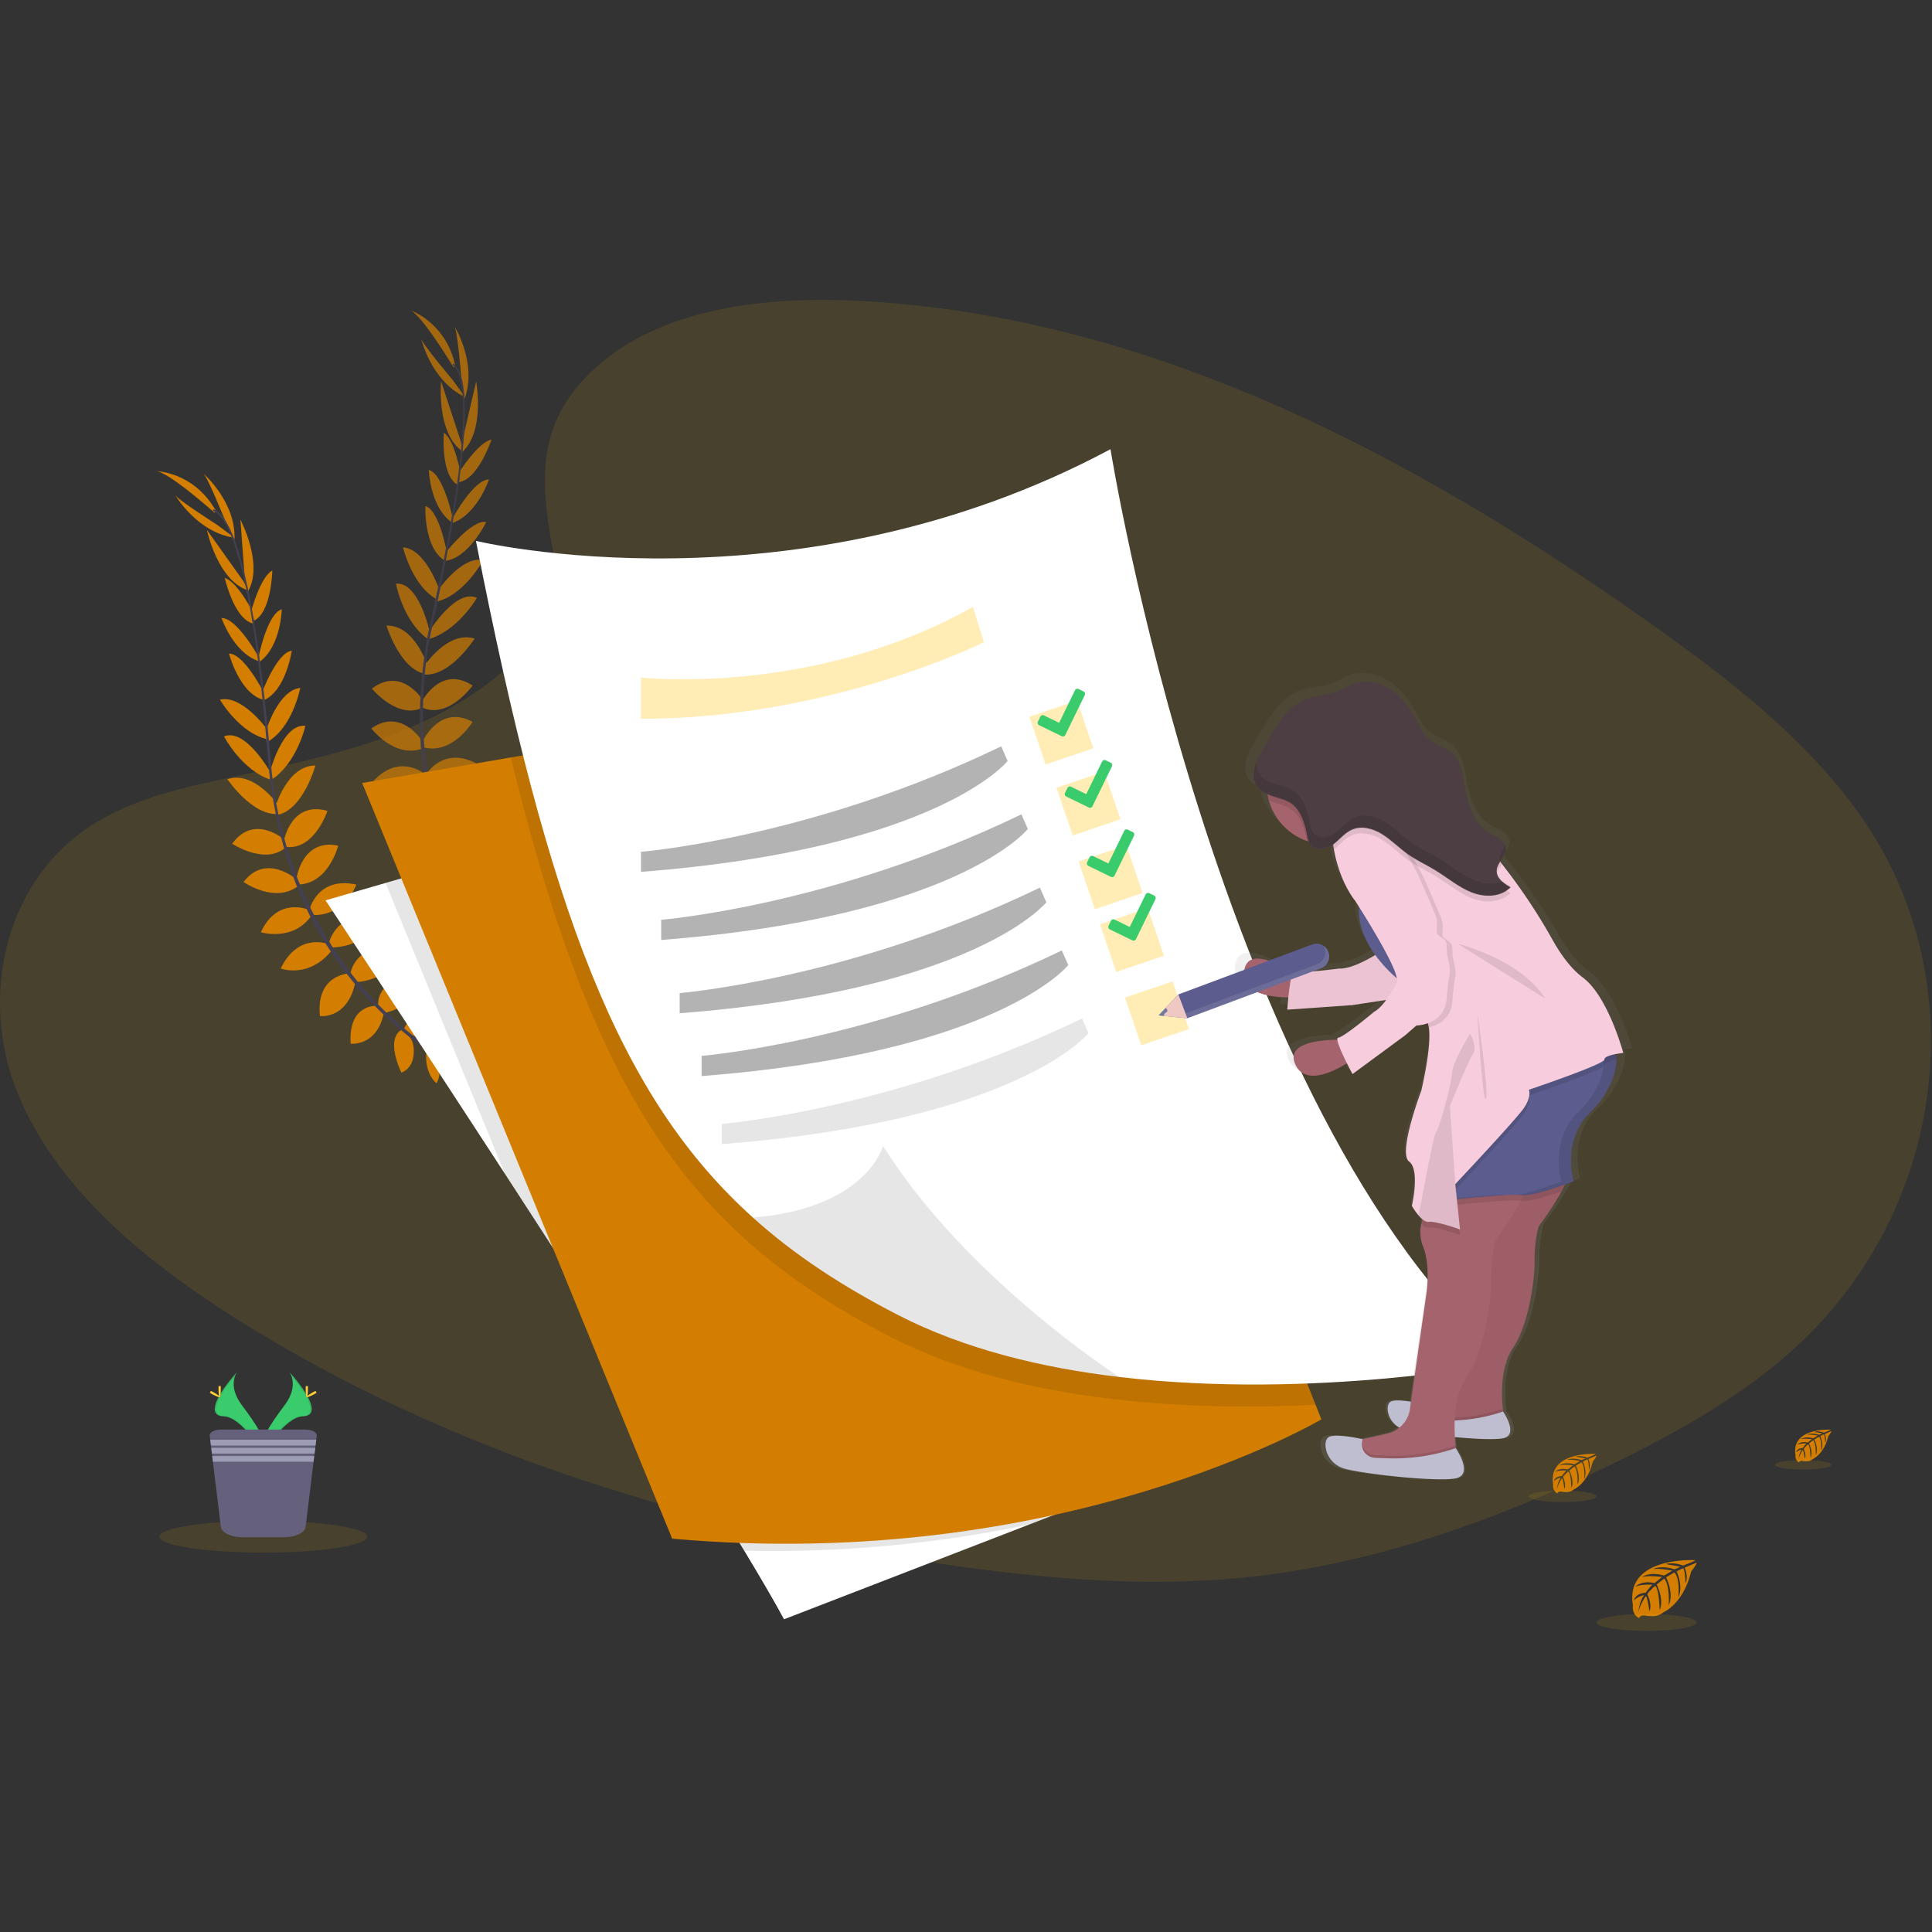 <?xml version="1.0" encoding="UTF-8" standalone="no"?>
<svg
   xmlns:dc="http://purl.org/dc/elements/1.1/"
   xmlns:cc="http://creativecommons.org/ns#"
   xmlns:rdf="http://www.w3.org/1999/02/22-rdf-syntax-ns#"
   xmlns:svg="http://www.w3.org/2000/svg"
   xmlns="http://www.w3.org/2000/svg"
   xmlns:sodipodi="http://sodipodi.sourceforge.net/DTD/sodipodi-0.dtd"
   xmlns:inkscape="http://www.inkscape.org/namespaces/inkscape"
   width="1e3"
   height="1e3"
   data-name="Layer 1"
   version="1.1"
   viewBox="0 0 1e3 1e3"
   id="svg333"
   sodipodi:docname="1.svg"
   inkscape:version="0.92.4 (5da689c313, 2019-01-14)">
  <rect x="0" y="0" width="1e3" height="1e3" fill="#333333" stroke="none"/>
  <sodipodi:namedview
     pagecolor="#ffffff"
     bordercolor="#666666"
     borderopacity="1"
     objecttolerance="10"
     gridtolerance="10"
     guidetolerance="10"
     inkscape:pageopacity="0"
     inkscape:pageshadow="2"
     inkscape:window-width="1366"
     inkscape:window-height="705"
     id="namedview335"
     showgrid="false"
     inkscape:zoom="0.472"
     inkscape:cx="502.22586"
     inkscape:cy="586.1222"
     inkscape:window-x="-8"
     inkscape:window-y="-8"
     inkscape:window-maximized="1"
     inkscape:current-layer="svg333" />
  <defs
     id="defs9">
    <linearGradient
       id="a0337754-c09d-4430-960e-4dcfef50d642"
       x1="880.14"
       x2="880.14"
       y1="757.49"
       y2="274.88"
       gradientTransform="translate(-22.3 151.76)"
       gradientUnits="userSpaceOnUse">
      <stop
         stop-color="gray"
         stop-opacity=".25"
         offset="0"
         id="stop2" />
      <stop
         stop-color="gray"
         stop-opacity=".12"
         offset=".54"
         id="stop4" />
      <stop
         stop-color="gray"
         stop-opacity=".1"
         offset="1"
         id="stop6" />
    </linearGradient>
  </defs>
  <title
     id="title11">to do list</title>
  <g
     transform="matrix(.865 0 0 .865 .003 -20.808)"
     id="g331">
    <g
       id="g81"
       fill="#ffc107">
      <path
         d="m356.76 243.76c39.2-35.31 100.74-42.5 156.75-39.69 175.93 8.83 334.74 94.59 472.11 191.6 49.73 35.12 98.69 73 131 121.33 65.72 98.45 46.22 234.84-45.15 315.94-31.09 27.6-68.78 48.75-107.47 67.51-68.79 33.34-143 60.1-221.09 67.72-55.68 5.43-112 1-167.4-6.56-154.65-21.18-306.45-68-433.69-148.14-55.83-35.14-108.43-78.83-131.43-135.71s-8.28-128.89 48.7-162.54c23.57-13.92 51.74-20.2 79.33-26.11 40.61-8.68 81.86-17.25 118.51-34.91 37.85-18.24 82.66-53.52 75.17-93.9-8.04-43.29-14.49-81.34 24.66-116.54z"
         id="path13"
         opacity=".1" />
      <path
         d="m256.7 651.33s10.37-7.43 21.1-2.84c0 0-3 6.38-16.37 6.3z"
         id="path15" />
      <path
         d="m255.41 651.76s-2.77 12.45 5.67 20.53c0 0 4.68-5.27-0.64-17.53z"
         id="path17"
         style="fill:#d37e01;fill-opacity:1" />
      <path
         d="m241.7 640.43s0.38-10.51 24.18-7.94c0 0 0.37 6.76-7.81 10.28s-12.1 0.99-16.37-2.34z"
         id="path19"
         style="fill:#d37e01;fill-opacity:1" />
      <path
         d="m240.23 640.41s-9.89 3.6-0.11 25.46c0 0 6.54-1.73 7.37-10.6s-2.79-11.8-7.26-14.86z"
         id="path21"
         style="fill:#d37e01;fill-opacity:1" />
      <path
         d="m226.26 626.06s-2-17.2 22.24-16.36c0 0 2.31 15.55-17.81 20.34z"
         id="path23"
         style="fill:#d37e01;fill-opacity:1" />
      <path
         d="m209.53 607.2s2.57-19.67 27-14.78c0 0 0.74 16.9-22.84 19.29z"
         id="path25"
         style="fill:#d37e01;fill-opacity:1" />
      <path
         d="m197.08 587.51s4.82-19.29 29-14.47c0 0-5 17.35-27.27 17.93z"
         id="path27"
         style="fill:#d37e01;fill-opacity:1" />
      <path
         d="m185.23 568.28s4.67-20 28-14.92c0 0-7 19.07-26.37 18.23z"
         id="path29"
         style="fill:#d37e01;fill-opacity:1" />
      <path
         d="m177.36 549.88s3.25-24.33 25-19.81c0 0-5.42 22.23-23.3 23.26z"
         id="path31"
         style="fill:#d37e01;fill-opacity:1" />
      <path
         d="m169.79 527.57s4.07-24.55 26.15-18.3c0 0-7.68 23.35-24.5 21.61z"
         id="path33"
         style="fill:#d37e01;fill-opacity:1" />
      <path
         d="m164.83 506.76s7-24.66 23.92-24.65c0 0-7.15 26-22.32 29.48z"
         id="path35"
         style="fill:#d37e01;fill-opacity:1" />
      <path
         d="m161.41 486.34s7.53-29.66 21.35-27.92c0 0-5.13 22.64-20.69 32.47z"
         id="path37"
         style="fill:#d37e01;fill-opacity:1" />
      <path
         d="m158.98 461.92s7.17-24.74 20.69-26.24c0 0-4.6 24.25-20.15 32.58z"
         id="path39"
         style="fill:#d37e01;fill-opacity:1" />
      <path
         d="m156.46 439.2s9.18-24.85 18.12-25.75c0 0-3.47 24.25-17.07 29.73z"
         id="path41"
         style="fill:#d37e01;fill-opacity:1" />
      <path
         d="m154.53 418.02s5.2-26.81 14.06-29.35c0 0-0.39 21.77-13.09 31.3z"
         id="path43"
         style="fill:#d37e01;fill-opacity:1" />
      <path
         d="m150.1 390.38s5.73-21.42 12.85-24.93c0 0-0.48 25-11 30z"
         id="path45"
         style="fill:#d37e01;fill-opacity:1" />
      <path
         d="m146.6 372.24-2.75-37.28s14.6 27.66 4 43.83z"
         id="path47"
         style="fill:#d37e01;fill-opacity:1" />
      <path
         d="m134.7 335.54s-10.79-26.89-13.19-28.32c0 0 19.8 17 18.8 39.78z"
         id="path49"
         style="fill:#d37e01;fill-opacity:1" />
      <path
         d="m225.6 625.96s-17.25-1.59-15.8 22.63c0 0 15.6 1.93 19.89-18.31z"
         id="path51"
         style="fill:#d37e01;fill-opacity:1" />
      <path
         d="m208.7 606.58s-19.82 0.69-17.26 25.44c0 0 16.75 2.34 21.36-20.91z"
         id="path53"
         style="fill:#d37e01;fill-opacity:1" />
      <path
         d="m196.95 589.13s-18.32-7.75-29 14.47c0 0 16.89 6.39 30.72-11z"
         id="path55"
         style="fill:#d37e01;fill-opacity:1" />
      <path
         d="m184.83 568.48s-18.76-8.28-28.77 13.42c0 0 19.45 5.87 30.42-10.12z"
         id="path57"
         style="fill:#d37e01;fill-opacity:1" />
      <path
         d="m177.61 550.39s-18.38-16.26-31.87 1.42c0 0 18.65 13.24 32.83 2.32z"
         id="path59"
         style="fill:#d37e01;fill-opacity:1" />
      <path
         d="m170.77 526.95s-18.5-16.64-31.85 2c0 0 20.57 13.45 32.63 1.59z"
         id="path61"
         style="fill:#d37e01;fill-opacity:1" />
      <path
         d="m166.63 505.97s-14.57-21.1-30.57-15.66c0 0 15.14 22.36 30.61 20.75z"
         id="path63"
         style="fill:#d37e01;fill-opacity:1" />
      <path
         d="m161.82 486.19s-14.91-26.72-27.81-21.49c0 0 10.78 20.56 28.33 26.05z"
         id="path65"
         style="fill:#d37e01;fill-opacity:1" />
      <path
         d="m159.87 460.49s-15.06-20.9-28.29-17.77c0 0 12.47 21.3 29.91 23.93z"
         id="path67"
         style="fill:#d37e01;fill-opacity:1" />
      <path
         d="m157.95 438.66s-11.95-23.64-20.93-23.51c0 0 6.21 23.7 20.34 27.58z"
         id="path69"
         style="fill:#d37e01;fill-opacity:1" />
      <path
         d="m154.95 417.48s-13.2-23.9-22.42-23.6c0 0 7.08 20.6 22.09 25.76z"
         id="path71"
         style="fill:#d37e01;fill-opacity:1" />
      <path
         d="m152.12 391.76s-9.95-19.82-17.63-21.81c0 0 5.53 24.4 16.82 27.2z"
         id="path73"
         style="fill:#d37e01;fill-opacity:1" />
      <path
         d="m145.48 371.58-21.69-30.44s6.43 30.62 24.91 36.28z"
         id="path75"
         style="fill:#d37e01;fill-opacity:1" />
      <path
         d="m130.11 338.23s-24.41-15.53-25.41-18.16c0 0 13 22.58 35.66 25.78z"
         id="path77"
         style="fill:#d37e01;fill-opacity:1" />
      <path
         d="m128.4 330.89s-28.36-25.25-35.34-24.95c0 0 22.6 0.16 36 23.53z"
         id="path79"
         style="fill:#d37e01;fill-opacity:1" />
    </g>
    <g
       id="g89"
       fill="#444053">
      <path
         d="m152 395.76-1 0.17c-6.68-40.05-15.09-63.54-23.67-66.16l0.29-1c9.08 2.76 17.54 25.91 24.38 66.99z"
         id="path83" />
      <path
         d="m163.25 491.64-1.5 0.18c-0.46-3.74-0.86-7.58-1.17-11.4-2.71-33.25-6.11-63.75-9.91-86.57l0.83-1.11c3.81 22.86 7.87 54.26 10.59 87.56 0.31 3.8 0.7 7.61 1.16 11.34z"
         id="path85" />
      <path
         d="m285.53 669.41c-0.27-0.11-27.23-10.93-55.83-38.11a218.64 218.64 0 0 1-41.84-54.7c-13.71-25.41-22.68-56.95-26.47-87.77l1.6 0.68c8.5 69.18 41.92 115.42 68 140.27 28.32 26.94 55 37.65 55.25 37.75z"
         id="path87" />
    </g>
    <g
       transform="translate(0 203.52)"
       id="g167"
       opacity=".7">
      <g
         id="g157"
         fill="#ffc107">
        <path
           transform="translate(-22.3,-51.76)"
           d="m320.84 436.21s12.11-4 21 3.57c0 0-4.77 5.2-17.51 1.14z"
           id="path91" />
        <path
           transform="translate(-22.3,-51.76)"
           d="m319.48 436.23s-6.34 11.07-0.69 21.28c0 0 6-3.63 4.61-16.92z"
           id="path93" />
        <path
           transform="translate(-22.3,-51.76)"
           d="m309.75 421.34s3.5-9.92 25.45-0.39c0 0-1.65 6.57-10.52 7.49s-11.83-2.67-14.93-7.1z"
           id="path95" />
        <path
           transform="translate(-22.3,-51.76)"
           d="m308.36 420.89s-10.5 0.5-7.68 24.27c0 0 6.77 0.3 10.2-7.93s0.84-12.1-2.52-16.34z"
           id="path97" />
        <path
           transform="translate(-22.3,-51.76)"
           d="m299.3 403s3.19-17 26.09-9c0 0-2.41 15.53-23.05 14.12z"
           id="path99" />
        <path
           transform="translate(-22.3,-51.76)"
           d="m288.94 380s8.3-18 30.14-6.08c0 0-4.32 16.35-27.55 11.62z"
           id="path101" />
        <path
           transform="translate(-22.3,-51.76)"
           d="m282.9 357.55s10.35-17 32-5.19c0 0-10 15.06-31.37 9z"
           id="path103" />
        <path
           transform="translate(-22.3,-51.76)"
           d="m277.31 335.66s10.4-17.68 31.19-5.91c0 0-12.35 16.12-30.59 9.56z"
           id="path105"
           style="fill:#d37e01;fill-opacity:1" />
        <path
           transform="translate(-22.3,-51.76)"
           d="m275.27 315.75s10.34-22.26 29.78-11.46c0 0-11.79 19.6-29.16 15.27z"
           id="path107"
           style="fill:#d37e01;fill-opacity:1" />
        <path
           transform="translate(-22.3,-51.76)"
           d="m274.69 292.2s11.19-22.23 30.4-9.69c0 0-14.27 20-29.81 13.34z"
           id="path109"
           style="fill:#d37e01;fill-opacity:1" />
        <path
           d="m276.16 270.83s14-21.46 30.16-16.42c0 0-14.57 22.73-30.08 21.51z"
           id="path111"
           transform="translate(-22.3,-51.76)"
           style="fill:#d37e01;fill-opacity:1" />
        <path
           transform="translate(-22.3,-51.76)"
           d="m279 250.34s16-26.07 28.69-20.3c0 0-11.64 20.09-29.41 24.84z"
           id="path113"
           style="fill:#d37e01;fill-opacity:1" />
        <path
           transform="translate(-22.3,-51.76)"
           d="m283.89 226.31s14.22-21.49 27.56-18.9c0 0-11.6 21.79-28.92 25.11z"
           id="path115"
           style="fill:#d37e01;fill-opacity:1" />
        <path
           transform="translate(-22.3,-51.76)"
           d="m288.26 203.86s16.15-21 24.95-19.18c0 0-10.53 22.12-25.14 23.29z"
           id="path117"
           style="fill:#d37e01;fill-opacity:1" />
        <path
           transform="translate(-22.3,-51.76)"
           d="m292.71 183.07s12.94-24 22.16-23.84c0 0-6.86 20.67-21.81 26z"
           id="path119"
           style="fill:#d37e01;fill-opacity:1" />
        <path
           transform="translate(-22.3,-51.76)"
           d="m296.7 155.36s11.85-18.74 19.69-20c0 0-7.9 23.74-19.42 25.41z"
           id="path121"
           style="fill:#d37e01;fill-opacity:1" />
        <path
           transform="translate(-22.3,-51.76)"
           d="m298.76 137 8.47-36.42s5.71 30.75-9.23 43z"
           id="path123"
           style="fill:#d37e01;fill-opacity:1" />
        <path
           transform="translate(-22.3,-51.76)"
           d="m298.34 98.43s-2.31-28.88-4.17-31c0 0 13.86 22.08 6.12 43.58z"
           id="path125"
           style="fill:#d37e01;fill-opacity:1" />
        <path
           transform="translate(-22.3,-51.76)"
           d="m298.69 402.73s-16-6.64-21.81 16.92c0 0 14.31 6.48 24.43-11.57z"
           id="path127" />
        <path
           transform="translate(-22.3,-51.76)"
           d="m288.32 379.2s-19.13-5.23-24.05 19.16c0 0 15.3 7.22 26.62-13.61z"
           id="path129" />
        <path
           transform="translate(-22.3,-51.76)"
           d="m282.3 359.05s-15.18-12.85-32 5.19c0 0 14.22 11.13 32.61-1.38z"
           id="path131" />
        <path
           transform="translate(-22.3,-51.76)"
           d="m276.88 335.73s-15.46-13.48-31.46 4.25c0 0 16.82 11.4 32.05-0.6z"
           id="path133"
           style="fill:#d37e01;fill-opacity:1" />
        <path
           transform="translate(-22.3,-51.76)"
           d="m275.37 316.32s-12.72-21-30.86-8.14c0 0 13.87 18.2 30.66 12z"
           id="path135"
           style="fill:#d37e01;fill-opacity:1" />
        <path
           transform="translate(-22.3,-51.76)"
           d="m275.81 291.9s-12.72-21.39-31-7.55c0 0 15.64 19 30.67 11.23z"
           id="path137"
           style="fill:#d37e01;fill-opacity:1" />
        <path
           transform="translate(-22.3,-51.76)"
           d="m278.09 270.63s-7.63-24.47-24.52-24c0 0 7.8 25.86 23.05 28.92z"
           id="path139"
           style="fill:#d37e01;fill-opacity:1" />
        <path
           transform="translate(-22.3,-51.76)"
           d="m279.38 250.32s-6.28-29.95-20.15-28.79c0 0 4.18 22.84 19.3 33.31z"
           id="path141"
           style="fill:#d37e01;fill-opacity:1" />
        <path
           transform="translate(-22.3,-51.76)"
           d="m285.18 225.21s-8.16-24.44-21.73-25.39c0 0 5.57 24.05 21.44 31.75z"
           id="path143"
           style="fill:#d37e01;fill-opacity:1" />
        <path
           transform="translate(-22.3,-51.76)"
           d="m289.84 203.79s-4.38-26.12-13-28.67c0 0-1.11 24.47 11.22 32.39z"
           id="path145"
           style="fill:#d37e01;fill-opacity:1" />
        <path
           transform="translate(-22.3,-51.76)"
           d="m293.27 182.68s-5.49-26.75-14.38-29.2c0 0 0.63 21.77 13.43 31.16z"
           id="path147"
           style="fill:#d37e01;fill-opacity:1" />
        <path
           transform="translate(-22.3,-51.76)"
           d="m298.21 157.32s-3.6-21.88-10.34-26.07c0 0-2 24.94 8 31z"
           id="path149"
           style="fill:#d37e01;fill-opacity:1" />
        <path
           transform="translate(-22.3,-51.76)"
           d="m297.89 136-11.66-35.52s-3 31.14 13 42.05z"
           id="path151"
           style="fill:#d37e01;fill-opacity:1" />
        <path
           transform="translate(-22.3,-51.76)"
           d="m293.14 99.63s-18.73-22.11-18.87-24.9c0 0 5.73 25.43 26.37 35.22z"
           id="path153"
           style="fill:#d37e01;fill-opacity:1" />
        <path
           transform="translate(-22.3,-51.76)"
           d="m293.69 92.12s-19.57-32.55-26.32-34.35c0 0 21.52 6.89 27.32 33.16z"
           id="path155"
           style="fill:#d37e01;fill-opacity:1" />
      </g>
      <g
         id="g165"
         fill="#444053">
        <path
           transform="translate(-22.3,-51.76)"
           d="m279.13 256-1.49-0.27c0.68-3.71 1.44-7.49 2.28-11.24 7.31-32.55 13.14-62.67 16.29-85.59l1.13-0.82c-3.16 23-8.63 54.15-15.94 86.75-0.84 3.67-1.6 7.43-2.27 11.17z"
           id="path161" />
        <path
           transform="translate(-22.3,-51.76)"
           d="m343 462.05c-0.22-0.18-22.74-18.53-42-53a218.47 218.47 0 0 1-23.66-64.67c-5.53-28.34-4.72-61.12 0.84-91.67l1.32 1.12c-12.45 68.58 5.7 122.68 23.24 154.17 19 34.14 41.28 52.3 41.51 52.48z"
           id="path163" />
        <path
           transform="translate(-22.3,-51.76)"
           d="m296.93 161-1-0.14c5.53-40.21 4.5-65.15-2.92-70.2l0.57-0.83c7.87 5.37 9.02 29.98 3.35 71.17z"
           id="path159" />
      </g>
    </g>
    <g
       id="g181"
       fill="#ffc107">
      <path
         d="m1014.4 957.63s-42.28-2.55-37.29 27.08c0 0-1 5.23 3.75 7.61 0 0 0.08-2.2 4.34-1.45a19.36 19.36 0 0 0 4.59 0.22 9.62 9.62 0 0 0 5.62-2.32s11.88-4.91 16.5-24.33c0 0 3.42-4.24 3.29-5.33l-7.14 3s2.44 5.15 0.52 9.42c0 0-0.23-9.23-1.6-9-0.28 0.05-3.71 1.79-3.71 1.79s4.2 9 1 15.48c0 0 1.2-11.05-2.34-14.84l-5 2.94s4.9 9.26 1.58 16.81c0 0 0.85-11.59-2.64-16.1l-4.55 3.55s4.61 9.13 1.8 15.39c0 0-0.37-13.49-2.78-14.51 0 0-4 3.51-4.59 5 0 0 3.15 6.62 1.2 10.12 0 0-1.2-9-2.19-9 0 0-4 5.95-4.38 10 0 0 0.17-6.07 3.42-10.6a11.89 11.89 0 0 0-6.07 3.14s0.62-4.21 7-4.58c0 0 3.28-4.51 4.16-4.79 0 0-6.41-0.53-10.29 1.19 0 0 3.42-4 11.46-2.17l4.49-3.67s-8.43-1.15-12 0.12c0 0 4.11-3.51 13.21-0.95l4.89-2.92s-7.18-1.55-11.46-1c0 0 4.52-2.44 12.9 0.2l3.5-1.57s-5.27-1-6.81-1.2-1.62-0.59-1.62-0.59a18.22 18.22 0 0 1 9.88 1.1s7.49-2.77 7.36-3.24z"
         id="path169"
         style="fill:#d37e01;fill-opacity:1" />
      <ellipse
         cx="985.23"
         cy="994.9"
         rx="29.92"
         ry="5.06"
         id="ellipse171"
         opacity=".1" />
      <path
         d="m1095.4 879.56s-23.83-1.43-21 15.27a4.07 4.07 0 0 0 2.11 4.29s0.05-1.24 2.45-0.82a10.62 10.62 0 0 0 2.59 0.13 5.35 5.35 0 0 0 3.16-1.31s6.7-2.77 9.31-13.72c0 0 1.93-2.39 1.85-3l-4 1.72s1.37 2.9 0.29 5.31c0 0-0.13-5.21-0.9-5.08-0.16 0-2.09 1-2.09 1s2.36 5.06 0.58 8.73c0 0 0.68-6.23-1.32-8.36l-2.83 1.65s2.76 5.22 0.89 9.48c0 0 0.48-6.53-1.49-9.08l-2.56 2s2.59 5.15 1 8.68c0 0-0.21-7.6-1.57-8.18a16 16 0 0 0-2.59 2.79s1.78 3.74 0.68 5.71c0 0-0.68-5.07-1.23-5.09 0 0-2.24 3.36-2.47 5.66a12.22 12.22 0 0 1 1.93-6 6.74 6.74 0 0 0-3.43 1.77s0.35-2.37 4-2.58c0 0 1.85-2.55 2.34-2.7 0 0-3.61-0.3-5.8 0.67 0 0 1.93-2.24 6.46-1.23l2.54-2.06s-4.76-0.65-6.77 0.07c0 0 2.32-2 7.45-0.54l2.76-1.65a25.22 25.22 0 0 0-6.47-0.56s2.55-1.37 7.27 0.12l2-0.89s-3-0.58-3.84-0.67-0.92-0.34-0.92-0.34a10.32 10.32 0 0 1 5.58 0.62s4.11-1.54 4.04-1.81z"
         id="path173"
         style="fill:#d37e01;fill-opacity:1" />
      <ellipse
         cx="1079"
         cy="900.58"
         rx="16.87"
         ry="2.85"
         id="ellipse175"
         opacity=".1" />
      <path
         d="m954.76 894.06s-28.78-1.74-25.38 18.43a4.91 4.91 0 0 0 2.55 5.18s0-1.49 2.95-1a13.73 13.73 0 0 0 3.13 0.16 6.58 6.58 0 0 0 3.82-1.58s8.09-3.34 11.24-16.57c0 0 2.33-2.88 2.23-3.62l-4.85 2.07s1.66 3.51 0.35 6.42c0 0-0.15-6.29-1.09-6.14-0.19 0-2.52 1.21-2.52 1.21s2.85 6.11 0.7 10.54c0 0 0.82-7.52-1.59-10.1l-3.42 2s3.33 6.3 1.07 11.45c0 0 0.58-7.89-1.79-11l-3.1 2.41s3.14 6.21 1.23 10.48c0 0-0.25-9.18-1.9-9.88 0 0-2.71 2.39-3.12 3.37 0 0 2.14 4.51 0.81 6.89 0 0-0.81-6.11-1.48-6.14 0 0-2.7 4.05-3 6.83a14.77 14.77 0 0 1 2.33-7.22 8.13 8.13 0 0 0-4.13 2.14s0.42-2.87 4.8-3.12c0 0 2.23-3.07 2.83-3.26 0 0-4.36-0.36-7 0.81 0 0 2.32-2.71 7.79-1.48l3.06-2.49s-5.73-0.79-8.17 0.08c0 0 2.8-2.39 9-0.65l3.33-2s-4.89-1.06-7.81-0.68c0 0 3.08-1.65 8.78 0.14l2.39-0.98s-3.58-0.7-4.63-0.81-1.1-0.4-1.1-0.4a12.43 12.43 0 0 1 6.73 0.75s5.05-1.92 4.96-2.24z"
         id="path177"
         style="fill:#d37e01;fill-opacity:1" />
      <ellipse
         cx="934.94"
         cy="919.43"
         rx="20.37"
         ry="3.44"
         id="ellipse179"
         opacity=".1" />
    </g>
    <path
       d="m716.07 897.52-100.31 38.81-146.62 56.67c-5.53-10.27-13.69-24.32-23.79-41-34.72-57.55-92.18-147.06-143.32-225.72-57.64-88.63-107.24-163.47-107.24-163.47l35.91-10.41 293.32-85.07z"
       id="path185"
       fill="#fff" />
    <path
       d="m716.07 897.52-100.31 38.81a754.4 754.4 0 0 1-170.41 15.67c-34.72-57.55-92.18-147.06-143.32-225.72l-71.33-173.88 293.32-85.07z"
       id="path187"
       opacity=".1" />
    <path
       d="m790.7 873.38s-155.84 92.18-388.5 71.38l-185.5-452.19 88.89-15.27 307.28-52.77 174.35 440.11z"
       id="path189"
       style="fill:#d37e01;fill-opacity:1"
       fill="#ffc107" />
    <path
       d="m787.22 864.64c-36.7 1.8-79.14 1.63-121.86-3.46-46.22-5.42-92.66-16.64-132.56-37.18-33.32-17.17-61.81-35.82-86.66-58.21-64.61-58.12-104.6-141.26-140.51-288.49l307.28-52.77z"
       id="path191"
       opacity=".1" />
    <path
       d="m901.53 839.36s-114.92 22.52-231.78 8.65c-46.22-5.45-92.71-16.64-132.56-37.18-33.32-17.17-61.81-35.82-86.66-58.21-80-72-122.21-182.22-165.75-404.91 0 0 191 46.09 379.71-54.87 0 0 63.65 397.27 237.04 546.52z"
       id="path193"
       fill="#fff" />
    <path
       d="m669.75 848.01c-46.22-5.45-92.71-16.64-132.56-37.18-33.32-17.17-61.81-35.82-86.66-58.21 68.09-5.53 77.88-42.76 77.88-42.76 50.48 80.12 141.34 138.15 141.34 138.15z"
       id="path195"
       opacity=".1" />
    <path
       d="m383.55 429.47s102.6 11.71 198.63-42.25l6.58 21.13s-91.87 45.81-205.21 45.81z"
       id="path197"
       fill="#ffc107"
       opacity=".3" />
    <path
       d="m383.55 533.76s102-8.23 215.55-63.11l3.84 8.78s-41.79 52.59-219.39 66.33z"
       id="path199"
       opacity=".3" />
    <path
       d="m395.64 574.44s102-8.23 215.55-63.1l3.84 8.78s-41.78 52.64-219.39 66.39z"
       id="path201"
       opacity=".3" />
    <path
       d="m406.7 618.29s102-8.23 215.55-63.1l3.84 8.78s-41.84 52.61-219.39 66.39z"
       id="path203"
       opacity=".3" />
    <path
       d="m419.83 655.87s102-8.23 215.55-63.1l3.84 8.78s-41.78 52.62-219.39 66.4z"
       id="path205"
       opacity=".3" />
    <path
       d="m431.93 696.59s102-8.23 215.55-63.1l3.84 8.78s-41.79 52.62-219.39 66.39z"
       id="path207"
       opacity=".1" />
    <g
       id="g219"
       fill="#ffc107">
      <rect
         transform="rotate(-18.8)"
         x="437.11"
         y="627.31"
         width="30.15"
         height="30.15"
         id="rect209"
         opacity=".3" />
      <rect
         transform="rotate(-18.8)"
         x="438.79"
         y="672.74"
         width="30.15"
         height="30.15"
         id="rect211"
         opacity=".3" />
      <rect
         transform="rotate(-18.8)"
         x="437.11"
         y="758.47"
         width="30.15"
         height="30.15"
         id="rect213"
         opacity=".3" />
      <rect
         transform="rotate(-18.8)"
         x="437.11"
         y="804.8"
         width="30.15"
         height="30.15"
         id="rect215"
         opacity=".3" />
      <rect
         transform="rotate(-18.8)"
         x="437.11"
         y="718.77"
         width="30.15"
         height="30.15"
         id="rect217"
         opacity=".3" />
    </g>
    <path
       d="m972.4 653.09-1.07-1c2.76-0.56 5.36-0.81 5.36-0.81s-9.47-34.26-25.44-45.69c-7.9-5.65-14.48-15.06-19.13-23.13a349.7 349.7 0 0 0-28.49-41.77l-2.88-3.63-1.24-1.58c1.73-2.62 3.85-5.11 3.61-8.15a0.13 0.13 0 0 1 0-0.06 3.84 3.84 0 0 0 0-0.48 5.59 5.59 0 0 0-0.2-1.11l-0.11 0.17c-1.35-3.92-6.54-5.65-10.39-7.81-9-5.07-12.85-16.15-14.77-26.45-1.5-8-2.74-17-9-22.15-4-3.31-9.44-4.4-13.47-7.69-3.82-3.12-5.95-7.85-8.35-12.2-4-7.25-9.28-14-16.25-18.33s-15.82-6-23.47-3.1c-2.93 1.12-5.59 2.86-8.49 4.07-7.2 3-15.45 2.6-22.58 5.77-8.78 3.9-14.49 12.52-19.71 20.7-2.7 4.23-6.94 10.42-9.35 16.65v-0.65a23.82 23.82 0 0 0-1.86 8.66 13 13 0 0 0 0.41 3.76c1.08 4 4.3 6.21 8.12 7.75a33.85 33.85 0 0 0 0.88 3.77 37 37 0 0 0 23.9 24.41c0.33 0.12 0.67 0.2 1 0.3a7.94 7.94 0 0 0 1.19 2.2c3.19 4 9.59 2.86 13.75-0.05 0.17-0.11 0.33-0.25 0.49-0.37a15 15 0 0 0 0.18 1.69c0.09 0.48 0.16 1 0.26 1.43 3.75 20.21 13.35 31.12 13.35 31.12s0.89 1.34 2.34 3.56c-0.76 11.15 4.33 21.31 10.21 29.16-5.07 2.93-16 8.67-22.76 8.19 0 0-24.84 3.21-27.72 1.6-0.4-0.22-0.78 0.08-1.14 0.76-6.84-4.17-28.71-16.19-30.58-0.76-1.69 14 18.24 15.79 27.73 15.86-0.43 4.1-0.67 7.38-0.67 7.38l40.81-2.79 21.25-3.13c-2.35 3.11-5 5.88-7.59 7.23 0 0-19.21 15.55-22.53 15.69-0.47 0-0.62 0.47-0.55 1.22-8.08 0-33.21 1.17-26.24 15.17 6.33 12.69 24.15 3.91 32.21-0.94 1.9 3.69 3.52 6.58 3.52 6.58l32.93-23.45 7.13-6a25.38 25.38 0 0 0 7.09-1.37c0 0.09 0.07 0.18 0.1 0.26a13.53 13.53 0 0 1 0.57 2.26c2 11.49-4.72 38.29-4.72 38.29s-14.78 37.69-7.68 42.83 1.85 26.83 1.85 26.83a40.1 40.1 0 0 0 4.26 5.88 17.86 17.86 0 0 0 2.49 2.37 23.15 23.15 0 0 0-0.82 2.75 22.42 22.42 0 0 0 1.17 13.84c4.88 11.84 1.91 29 1.91 29l-9.58 64.72c-4.6-0.7-10.54-1.28-12.75 0-3.39 1.91-2.28 11.54 5.59 15.68a20.26 20.26 0 0 1-8.1 3.73c-7 1.6-11.92 2.62-15.16 3.24-0.21 0-16.8-3.66-21.06-1.24s-2.21 15.84 9.91 19.13c11.86 3.21 56.09 7.92 68.83 6l0.81-0.14c10.83-2.14 1.32-16.37 0.12-18.1-0.08-0.58-0.15-1.19-0.23-1.85-0.17-1.48-0.32-3.18-0.43-5 12.08 1.11 24 1.65 29.47 0.83 0.26 0 0.5-0.08 0.72-0.13 9.59-1.9 1.19-14.48 0.11-16q-0.07-0.58-0.15-1.23v-0.11c0-0.29-0.07-0.6-0.1-0.9s0-0.51-0.08-0.78 0-0.48-0.07-0.73q-0.06-0.74-0.12-1.53v-0.65c0-0.4-0.05-0.8-0.07-1.21v-0.67c0-0.6 0-1.22-0.06-1.84v-0.51-1.52-0.73-1.6-0.53c0-0.67 0.06-1.36 0.1-2.05l0.06-0.74c0-0.51 0.08-1 0.13-1.52 0-0.25 0-0.5 0.08-0.75 0.08-0.7 0.17-1.4 0.27-2.11 0-0.21 0.07-0.42 0.1-0.63 0.09-0.53 0.18-1.07 0.28-1.61 0-0.26 0.1-0.53 0.16-0.8q0.18-0.87 0.39-1.74c0-0.16 0.07-0.32 0.11-0.48 0.18-0.7 0.38-1.39 0.59-2.08 0.07-0.24 0.15-0.48 0.23-0.72 0.17-0.52 0.35-1 0.54-1.54l0.24-0.64c0.27-0.68 0.56-1.35 0.86-2 0.08-0.17 0.17-0.34 0.26-0.51 0.25-0.52 0.52-1 0.8-1.54l0.34-0.59c0.38-0.64 0.77-1.28 1.2-1.89 11-15.68 13.9-45.92 13.63-52.5s1.31-20.23 3.28-22.25c1.32-1.35 9-12 13.59-20.1 0.83-1.48 1.55-2.87 2.12-4.11 3.26-1.13 5.42-2 5.42-2a46.37 46.37 0 0 1-1.64-12.89c0.08-8.51 2.42-19.72 12.08-28.82 14.26-13.44 16.25-26.76 16.44-31.88v-0.95c-0.03-0.94-0.08-1.4-0.08-1.4z"
       id="path221"
       fill="url(#a0337754-c09d-4430-960e-4dcfef50d642)" />
    <path
       d="m934.4 736.96a171.88 171.88 0 0 1-13 19.87c-1.88 2-3.39 15.51-3.13 22s-2.49 36.41-13 51.91-5.11 42.29-5.11 42.29l-16.77 5.88h-20.15l-13.88-4.15-3.66-10.1s4.88-0.75 17-3.63a15.73 15.73 0 0 0 12.55-14.27l8.51-59.43s2.51-15-1.63-25.38a20.66 20.66 0 0 1 1.36-18.1l0.27-0.42s13.13-10.37 26.51-16.86c11.85-5.72 23.87-8.44 27.28 1.71 0.44 1.31-1 4.68-3.15 8.68z"
       id="path223"
       fill="#a5636d" />
    <path
       d="m934.4 736.96a171.88 171.88 0 0 1-13 19.87c-1.88 2-3.39 15.51-3.13 22s-2.49 36.41-13 51.91c-7.4 10.93-6.91 27.45-6 36.26 0.39 3.69 0.87 6 0.87 6l-16.77 5.88h-20.13l-13.88-4.12-3.66-10.1s1.22-0.19 4-0.73 7-1.46 13.06-2.9a15.73 15.73 0 0 0 12.49-14.27l8.51-59.43s2.51-15-1.63-25.38a20.66 20.66 0 0 1 1.36-18.1l0.27-0.42s13.13-10.37 26.51-16.86c11.85-5.72 23.87-8.44 27.28 1.71 0.44 1.31-1 4.68-3.15 8.68z"
       id="path225"
       opacity=".05" />
    <path
       d="m900.16 873.04-16.77 5.88h-20.15l-13.88-4.16-3.66-10.1s1.22-0.19 4-0.73a7.55 7.55 0 0 0 5.81 8.16l7.88 0.27c1.11 0 2.23 0.06 3.33 0.06a100.48 100.48 0 0 0 32.58-5.41c0.4 3.69 0.86 6.03 0.86 6.03z"
       id="path227"
       opacity=".1" />
    <path
       d="m863.38 874.06-7.89-0.27s-7.36-1.56-5.56-9.91c0 0-14.2-3.22-17.83-1.09s-1.88 13.88 8.38 16.76c10 2.81 47.46 6.94 58.23 5.25l0.69-0.12c9.76-2 0-16 0-16a100.88 100.88 0 0 1-36.02 5.38z"
       id="path229"
       fill="#bebed0" />
    <path
       d="m911.97 739.26c-0.53 1.06-1.1 2.16-1.75 3.31-4.95 9-12.89 20.33-14.28 21.8-2.12 2.26-3.81 17.5-3.54 24.86s-2.81 41.08-14.67 58.58c-6.07 9-7.44 21.25-7.34 31.11a100.24 100.24 0 0 0 0.59 10c0.44 4.07 1 6.61 1 6.61l-18.92 6.63h-22.77l-15.67-4.66-4.1-11.44s1.37-0.22 4.45-0.83 7.88-1.63 14.74-3.25a17.78 17.78 0 0 0 14.13-16.1l9.59-67.07s2.83-16.95-1.83-28.65a23 23 0 0 1-1.12-13.69 21.84 21.84 0 0 1 3-7.22s3.66-2.88 9.18-6.69c2.44-1.68 5.27-3.54 8.31-5.42 13.36-8.27 30.93-16.71 39.35-10.56a10.89 10.89 0 0 1 3.88 5.59c0.34 1.16-0.61 3.79-2.23 7.09z"
       id="path231"
       fill="#a5636d" />
    <path
       d="m871.93 895.54-18.92 6.63h-22.72l-15.67-4.66-4.1-11.44s1.37-0.22 4.45-0.83a8.35 8.35 0 0 0 2.66 7.39 8.91 8.91 0 0 0 5.64 2.12l7.17 0.23c1.25 0 2.51 0.07 3.76 0.07a113.75 113.75 0 0 0 36.78-6.12c0.44 4.07 0.95 6.61 0.95 6.61z"
       id="path233"
       opacity=".1" />
    <path
       d="m830.43 896.68-7.16-0.24a9 9 0 0 1-5.65-2.12c-1.82-1.62-3.39-4.42-2.37-9.13 0 0-16-3.63-20.13-1.23s-2.11 15.67 9.46 18.92c11.33 3.17 53.57 7.83 65.73 5.93l0.77-0.14c11-2.26 0-18.08 0-18.08a113.46 113.46 0 0 1-40.65 6.09z"
       id="path235"
       fill="#bebed0" />
    <path
       d="m934.4 736.96c-6.85 2.39-16.91 5.56-22.43 5.69a10.06 10.06 0 0 1-1.71-0.08c-3.86-0.53-15.79 0.32-26.73 1.3-4.39 0.39-8.61 0.8-12.1 1.16-5.2 0.54-8.78 0.93-8.78 0.93v-3.39c2.44-1.68 5.27-3.54 8.31-5.42 13.36-8.27 30.93-16.71 39.35-10.56 11.85-5.72 23.87-8.44 27.28 1.71 0.4 1.29-1.04 4.66-3.19 8.66z"
       id="path237"
       opacity=".1" />
    <path
       d="m967.27 658.09c-0.19 5.07-2.09 18.23-15.71 31.53-17.36 16.95-10 41.29-10 41.29s-20.7 8.13-29.63 8.35a10.06 10.06 0 0 1-1.71-0.08c-5.36-0.75-26.64 1.22-38.87 2.46-5.2 0.54-8.78 0.93-8.78 0.93v-72l95.93-23.29 8.69 8.65a16 16 0 0 1 0.08 2.16z"
       id="path239"
       fill="#5c5c8e" />
    <path
       d="m933.2 728.65"
       id="path241"
       fill="none" />
    <g
       transform="translate(0 203.52)"
       id="g247"
       opacity=".1">
      <path
         transform="translate(-22.3,-51.76)"
         d="m886.49 589.92-1.58 0.17v0.76s3.58-0.39 8.78-0.93c8.78-0.89 22.19-2.14 31.06-2.51-6.14-0.56-26.42 1.31-38.26 2.51z"
         id="path243" />
      <path
         transform="translate(-22.3,-51.76)"
         d="m989.53 504.21-8.69-8.66-5.79 1.45 7.28 7.25a16 16 0 0 1 0 2.17c-0.19 5.06-2.09 18.23-15.71 31.53-17.36 16.94-10 41.29-10 41.29s-17.13 6.72-26.94 8.11a24.73 24.73 0 0 1 2.8 0.15 10 10 0 0 0 1.71 0.09c8.93-0.22 29.63-8.35 29.63-8.35s-7.4-24.35 10-41.29c13.62-13.3 15.52-26.47 15.71-31.53a16 16 0 0 0 0-2.21z"
         id="path245" />
    </g>
    <path
       d="m775.57 607.23s-29-20.12-31.13-2 31.13 15.53 31.13 15.53z"
       id="path249"
       fill="#a5636d" />
    <path
       d="m825.57 593.89s-15.69 10.38-24.37 9.74c0 0-23.72 3.18-26.48 1.59s-4.44 23-4.44 23l39-2.75 25-3.82s12.5-7.62 12.5-14.19-21.21-13.57-21.21-13.57z"
       id="path251"
       fill="#f7cddd" />
    <path
       d="m825.57 593.89s-15.69 10.38-24.37 9.74c0 0-23.72 3.18-26.48 1.59s-4.44 23-4.44 23l39-2.75 25-3.82s12.5-7.62 12.5-14.19-21.21-13.57-21.21-13.57z"
       id="path253"
       opacity=".05" />
    <path
       d="m802.56 646.25s-35.27-1.46-27.37 15 34.63-3.52 34.63-3.52z"
       id="path255"
       fill="#a5636d" />
    <path
       d="m838.04 611.26s-28.59-21.39-24.56-47.44 24.56 19.94 24.56 19.94z"
       id="path257"
       fill="#5c5c8e" />
    <path
       d="m830.14 493.16a36.18 36.18 0 0 1-10.17 25.11 34 34 0 0 1-5.22 4.45 37.29 37.29 0 0 1-11.86 5.48 37.68 37.68 0 0 1-5.13 0.91c-1.24 0.12-2.49 0.19-3.76 0.19a35.26 35.26 0 0 1-11.91-2 36.14 36.14 0 1 1 48.05-34.1z"
       id="path259"
       fill="#a5636d" />
    <path
       d="m967.27 658.09c-3.24 0.6-7.24 1.68-7.24 3.36 0 2.83-45.18 18.08-45.18 18.08s1.69 3.94-2.82 10.72-41.23 45.74-41.23 45.74l0.12 1.16 0.47 4.49 2.24 21.46s-14.12-5.08-18.64-4.52c-1.46 0.19-3-0.75-4.51-2.1a21.84 21.84 0 0 1 3-7.22s3.66-2.88 9.18-6.69v-72l95.93-23.29 8.69 8.65a16 16 0 0 1-0.01 2.16z"
       id="path261"
       opacity=".1" />
    <path
       d="m971.33 654.11s-11.3 1.12-11.3 3.95-45.18 18.08-45.18 18.08 1.69 3.94-2.82 10.72-41.23 45.75-41.23 45.75l2.83 27.1s-14.12-5.08-18.64-4.52c-2 0.25-4.25-1.61-6.1-3.78a39.34 39.34 0 0 1-4.07-5.81s5.09-21.47-1.69-26.55 7.34-42.35 7.34-42.35 6.38-26.5 4.5-37.87a13.64 13.64 0 0 0-0.54-2.24c0-0.08-0.05-0.17-0.08-0.25-4-10.86-47.36-102-47.36-102a65.48 65.48 0 0 1 0.54-7.73c0.09-0.71 0.21-1.45 0.34-2.2a37.28 37.28 0 0 1 0.88-4 25 25 0 0 1 0.82-2.49c1.34-3.44 3.39-6.09 6.45-6.15 0 0 3.39-3.75 11.34-4.77 5.82-0.76 14.13 0 25.38 4.77 26.53 11.28 32.75 11.86 32.75 11.86l13.33 17.5 2.74 3.59a345.89 345.89 0 0 1 27.21 41.3c4.44 8 10.73 17.29 18.27 22.88 15.25 11.33 24.29 45.21 24.29 45.21z"
       id="path263"
       fill="#f7cddd" />
    <path
       d="m872.35 588.81s37.7 9.32 52.31 32.82z"
       id="path265"
       opacity=".1" />
    <path
       d="m884 630.1s7.13 47.87 5.15 51.47-5.15-51.47-5.15-51.47z"
       id="path267"
       opacity=".1" />
    <path
       d="m881.45 654.67c-2.74 3.59-13.87 31.34-13.87 31.34l3.21 46.6 2.83 27.1s-14.11-5.08-18.63-4.52c-2 0.25-4.26-1.61-6.1-3.78 2.93-15.87 9.2-49.08 10.33-49.72 1.49-0.85 9.12-27.53 9.52-35s11-24.12 11-24.12 4.47 8.51 1.71 12.1z"
       id="path269"
       opacity=".1" />
    <path
       d="m870.8 608.93c-0.7 2.11-1.78 14.4-1.78 14.4-0.78 10.82-9 14.36-14.05 15.5a13.64 13.64 0 0 0-0.54-2.24c-3.39-9.59-47.44-102.21-47.44-102.21a60.85 60.85 0 0 1 1.76-13.94c9.59-2.82 24.77 1.52 24.77 1.52 4.39-0.58 18.71 27.89 18.71 27.89s9.54 21.8 10.59 24.77 0 7.84 0.42 9.54 4.88 3.16 5.51 5.5 0.22 7 0.64 7.83 2.12 9.32 1.41 11.44z"
       id="path271"
       opacity=".1" />
    <path
       d="m867.41 607.23c-0.7 2.12-1.78 14.4-1.78 14.4-0.64 9-6.44 13-11.28 14.71a23.64 23.64 0 0 1-6.78 1.35l-6.81 5.92-31.45 23.15s-11.72-21.67-8.54-21.79 21.52-15.52 21.52-15.52c5.61-3 11.23-13 13.84-18.14a15.85 15.85 0 0 1-0.34-1.86c-1.13-9.59-24.85-46.31-24.85-46.31s-9.17-10.79-12.74-30.78c-0.1-0.46-0.17-0.93-0.26-1.41a14.34 14.34 0 0 1-0.18-1.88c-0.43-7.69 5.17-10.49 11.81-11.15a47.4 47.4 0 0 1 10.4 0.32 75.29 75.29 0 0 1 10.17 2c2.84-0.38 9.84 11.43 14.43 19.8 2.47 4.54 4.25 8.08 4.25 8.08s9.54 21.81 10.59 24.77 0 7.85 0.42 9.54 4.88 3.17 5.51 5.51 0.22 7 0.64 7.83 2.14 9.34 1.43 11.46z"
       id="path273"
       fill="#f7cddd" />
    <path
       d="m903.89 558.37c-6 6.13-15.69 6.15-23.47 3s-14.37-8.79-21.58-13.18c-4.68-2.86-9.64-5.2-14.25-8.15-0.68-0.44-1.34-0.88-2-1.34-5.32-3.76-9.93-8.59-15.44-12a24 24 0 0 0-12.4-4 14.1 14.1 0 0 0-5.91 1.24 8 8 0 0 0-1 0.49 25.5 25.5 0 0 0-5 3.75c-1.56 1.4-3.05 2.89-4.69 4.2-0.1-0.46-0.17-0.93-0.26-1.41a14.34 14.34 0 0 1-0.18-1.88c-1.24 0.12-2.49 0.19-3.76 0.19a35.26 35.26 0 0 1-11.91-2c0-0.15 0-0.3-0.09-0.45-1.35-7.12-3.79-14.66-9.52-18.66-3.32-2.32-8.62-3.27-13.22-5a36.14 36.14 0 1 1 68.1 3.91c5.82-0.76 14.13 0 25.38 4.77 26.53 11.28 32.75 11.86 32.75 11.86l13.33 17.5c-1.44 2.2-3.07 4.37-3.22 6.94-0.25 4.71 4.34 8 8.34 10.22z"
       id="path275"
       opacity=".1" />
    <path
       d="m772.47 504.76c5.73 4 8.17 11.53 9.53 18.64 0.42 2.22 0.82 4.56 2.18 6.32 3 3.94 9.16 2.83 13.13 0s7.1-7.12 11.53-9.12c5.88-2.66 12.8-0.72 18.31 2.73s10.12 8.28 15.44 12c5.15 3.63 10.89 6.22 16.25 9.49 7.21 4.39 13.8 10.06 21.58 13.18s17.5 3.11 23.46-3c-4-2.22-8.59-5.5-8.28-10.26s5.85-8.31 5.48-13.19-6.11-6.79-10.23-9.19c-8.6-5-12.27-16-14.11-26.15-1.43-7.94-2.61-16.81-8.54-21.91-3.83-3.28-9-4.35-12.86-7.6-3.65-3.09-5.68-7.76-8-12.07-3.83-7.17-8.86-13.84-15.51-18.13s-15.11-6-22.41-3.06c-2.8 1.11-5.35 2.83-8.11 4-6.88 3-14.75 2.57-21.56 5.7-8.39 3.86-13.84 12.38-18.83 20.47-4.22 6.93-12.59 19.15-10.22 28.15 2.36 9.15 15.55 8.66 21.77 13z"
       id="path277"
       fill="#4c3e42" />
    <g
       transform="translate(0 203.52)"
       id="g283"
       opacity=".1">
      <path
         transform="translate(-22.3,-51.76)"
         d="m923.37 379.24a6.31 6.31 0 0 0-0.19-1.1c-1.52 2.39-3.41 4.71-3.59 7.51a6.81 6.81 0 0 0 0.16 1.93c1.69-2.69 3.86-5.22 3.62-8.34z"
         id="path279" />
      <path
         transform="translate(-22.3,-51.76)"
         d="m904.41 398.94c-7.78-3.12-14.36-8.79-21.57-13.18-5.37-3.27-11.11-5.86-16.26-9.49-5.32-3.76-9.93-8.59-15.44-12s-12.42-5.39-18.31-2.74c-4.43 2-7.55 6.25-11.53 9.13s-10.08 4-13.13 0c-1.36-1.76-1.76-4.1-2.18-6.32-1.35-7.11-3.8-14.64-9.52-18.64-6.23-4.35-19.42-3.86-21.81-13a14.2 14.2 0 0 1-0.31-5c-1.53 4.08-2.32 8.18-1.39 11.75 2.4 9.18 15.59 8.69 21.81 13 5.73 4 8.17 11.54 9.53 18.65 0.42 2.22 0.82 4.56 2.17 6.32 3 3.94 9.16 2.83 13.14-0.05s7.09-7.12 11.53-9.12c5.88-2.65 12.8-0.71 18.31 2.74s10.12 8.28 15.44 12c5.15 3.64 10.89 6.22 16.25 9.49 7.21 4.4 13.8 10.07 21.58 13.19s17.5 3.1 23.46-3a28.72 28.72 0 0 1-4.37-2.89c-5.42 1.99-11.89 1.37-17.4-0.84z"
         id="path281" />
    </g>
    <path
       d="m705.12 619.1 80-29.88a7.6 7.6 0 0 1 9.79 4.46 7.61 7.61 0 0 1-4.47 9.79l-80 29.89-17.14-1.72z"
       id="path285"
       fill="#5c5c8e" />
    <path
       d="m792.48 591.28a7.62 7.62 0 0 1-4.47 9.8l-80 29.88-12.88-1.29-1.85 2 17.14 1.72 80-29.89a7.61 7.61 0 0 0 4.47-9.79 7.58 7.58 0 0 0-3.11-3.8 8.28 8.28 0 0 1 0.7 1.37z"
       id="path287"
       fill="#fff"
       opacity=".1" />
    <polygon
       transform="translate(0 203.52)"
       points="705.12 415.58 710.45 429.84 696.38 428.43 693.3 428.12 697.51 423.66"
       id="polygon289"
       fill="#efc8c4" />
    <path
       d="m697.5 627.18a3.05 3.05 0 0 1 0.82 0.9 1.29 1.29 0 0 1 0 1.39 3.13 3.13 0 0 1-0.78 0.55 2.55 2.55 0 0 0-1.14 1.93l-3.08-0.31z"
       id="path291"
       fill="#727a9c" />
    <g
       id="g303"
       fill="#3acc6c">
      <path
         d="m635.29 464.59-13.49-6.58a1.63 1.63 0 0 1-0.75-2.18l1.43-2.94a1.62 1.62 0 0 1 2.18-0.75l9.09 4.43 9.49-19.46a1.64 1.64 0 0 1 2.18-0.76l2.94 1.44a1.62 1.62 0 0 1 0.75 2.18l-11.64 23.87a1.63 1.63 0 0 1-2.18 0.75z"
         id="path293" />
      <path
         d="m664.76 548.76-13.49-6.58a1.63 1.63 0 0 1-0.75-2.18l1.43-2.94a1.64 1.64 0 0 1 2.19-0.75l9.08 4.43 9.48-19.48a1.64 1.64 0 0 1 2.18-0.76l2.93 1.44a1.63 1.63 0 0 1 0.76 2.18l-11.64 23.87a1.65 1.65 0 0 1-2.19 0.75z"
         id="path295" />
      <path
         d="m651.53 507.27-13.49-6.58a1.64 1.64 0 0 1-0.76-2.18l1.44-2.94a1.62 1.62 0 0 1 2.18-0.75l9.09 4.43 9.49-19.49a1.63 1.63 0 0 1 2.18-0.75l2.94 1.43a1.65 1.65 0 0 1 0.75 2.19l-11.65 23.89a1.63 1.63 0 0 1-2.18 0.75z"
         id="path297" />
      <path
         d="m677.56 586.76-13.49-6.58a1.63 1.63 0 0 1-0.75-2.18l1.43-2.94a1.63 1.63 0 0 1 2.18-0.75l9.09 4.43 9.49-19.46a1.65 1.65 0 0 1 2.19-0.76l2.93 1.44a1.62 1.62 0 0 1 0.75 2.18l-11.63 23.87a1.65 1.65 0 0 1-2.19 0.75z"
         id="path299" />
      <path
         d="m173.22 845.12s5.95 7.78-2.74 19.52-15.87 21.66-13 29c0 0 13.12-21.81 23.79-22.11s3.69-13.29-8.05-26.41z"
         id="path301" />
    </g>
    <path
       d="m173.22 845.12a9.59 9.59 0 0 1 1.22 2.44c10.41 12.24 16 23.66 5.95 24-9.33 0.26-20.52 16.94-23.19 21.15a7.68 7.68 0 0 0 0.31 1s13.12-21.81 23.79-22.11 3.66-13.36-8.08-26.48z"
       id="path305"
       opacity=".1" />
    <path
       d="m184.28 855.04c0 2.73-0.31 5-0.69 5s-0.68-2.22-0.68-5 0.38-1.45 0.76-1.45 0.61-1.29 0.61 1.45z"
       id="path307"
       fill="#ffd037" />
    <path
       d="m188.07 858.3c-2.4 1.31-4.5 2.11-4.68 1.77s1.62-1.66 4-3 1.45-0.36 1.63 0 1.46-0.08-0.95 1.23z"
       id="path309"
       fill="#ffd037" />
    <path
       d="m141.8 845.12s-5.94 7.78 2.75 19.52 15.86 21.66 13 29c0 0-13.11-21.81-23.79-22.11s-3.7-13.29 8.04-26.41z"
       id="path311"
       fill="#3acc6c" />
    <path
       d="m141.8 845.12a9.81 9.81 0 0 0-1.21 2.44c-10.42 12.24-16 23.66-5.95 24 9.32 0.26 20.51 16.94 23.19 21.15a7.72 7.72 0 0 1-0.32 1s-13.11-21.9-23.81-22.2-3.64-13.27 8.1-26.39z"
       id="path313"
       opacity=".1" />
    <path
       d="m130.75 855.04c0 2.73 0.3 5 0.68 5s0.69-2.22 0.69-5-0.38-1.45-0.76-1.45-0.61-1.29-0.61 1.45z"
       id="path315"
       fill="#ffd037" />
    <path
       d="m126.95 858.3c2.41 1.31 4.5 2.11 4.68 1.77s-1.62-1.66-4-3-1.46-0.36-1.64 0-1.44-0.08 0.96 1.23z"
       id="path317"
       fill="#ffd037" />
    <ellipse
       cx="157.52"
       cy="943.58"
       rx="62.19"
       ry="9.54"
       id="ellipse319"
       fill="#ffc107"
       opacity=".1" />
    <path
       d="m189.52 883.14-0.3 2.43-0.41 3.43-0.18 1.43-0.41 3.43-0.19 1.43-0.41 3.43-4.76 39c-0.43 3.48-6.12 6.2-13 6.2h-24.71c-6.87 0-12.55-2.72-13-6.2l-4.76-39-0.42-3.43-0.17-1.43-0.43-3.43-0.17-1.43-0.42-3.43-0.3-2.43c-0.23-2 2.84-3.64 6.73-3.64h50.59c3.9 0 6.97 1.67 6.72 3.64z"
       id="path321"
       fill="#65617d" />
    <g
       id="g329"
       fill="#9d9cb5">
      <polygon
         transform="translate(0 203.52)"
         points="126.22 685.48 125.81 682.05 189.23 682.05 188.81 685.48"
         id="polygon323" />
      <polygon
         transform="translate(0 203.52)"
         points="126.82 690.34 126.4 686.91 188.64 686.91 188.22 690.34"
         id="polygon325" />
      <polygon
         transform="translate(0 203.52)"
         points="127.41 695.2 126.99 691.77 188.04 691.77 187.62 695.2"
         id="polygon327" />
    </g>
  </g>
</svg>
